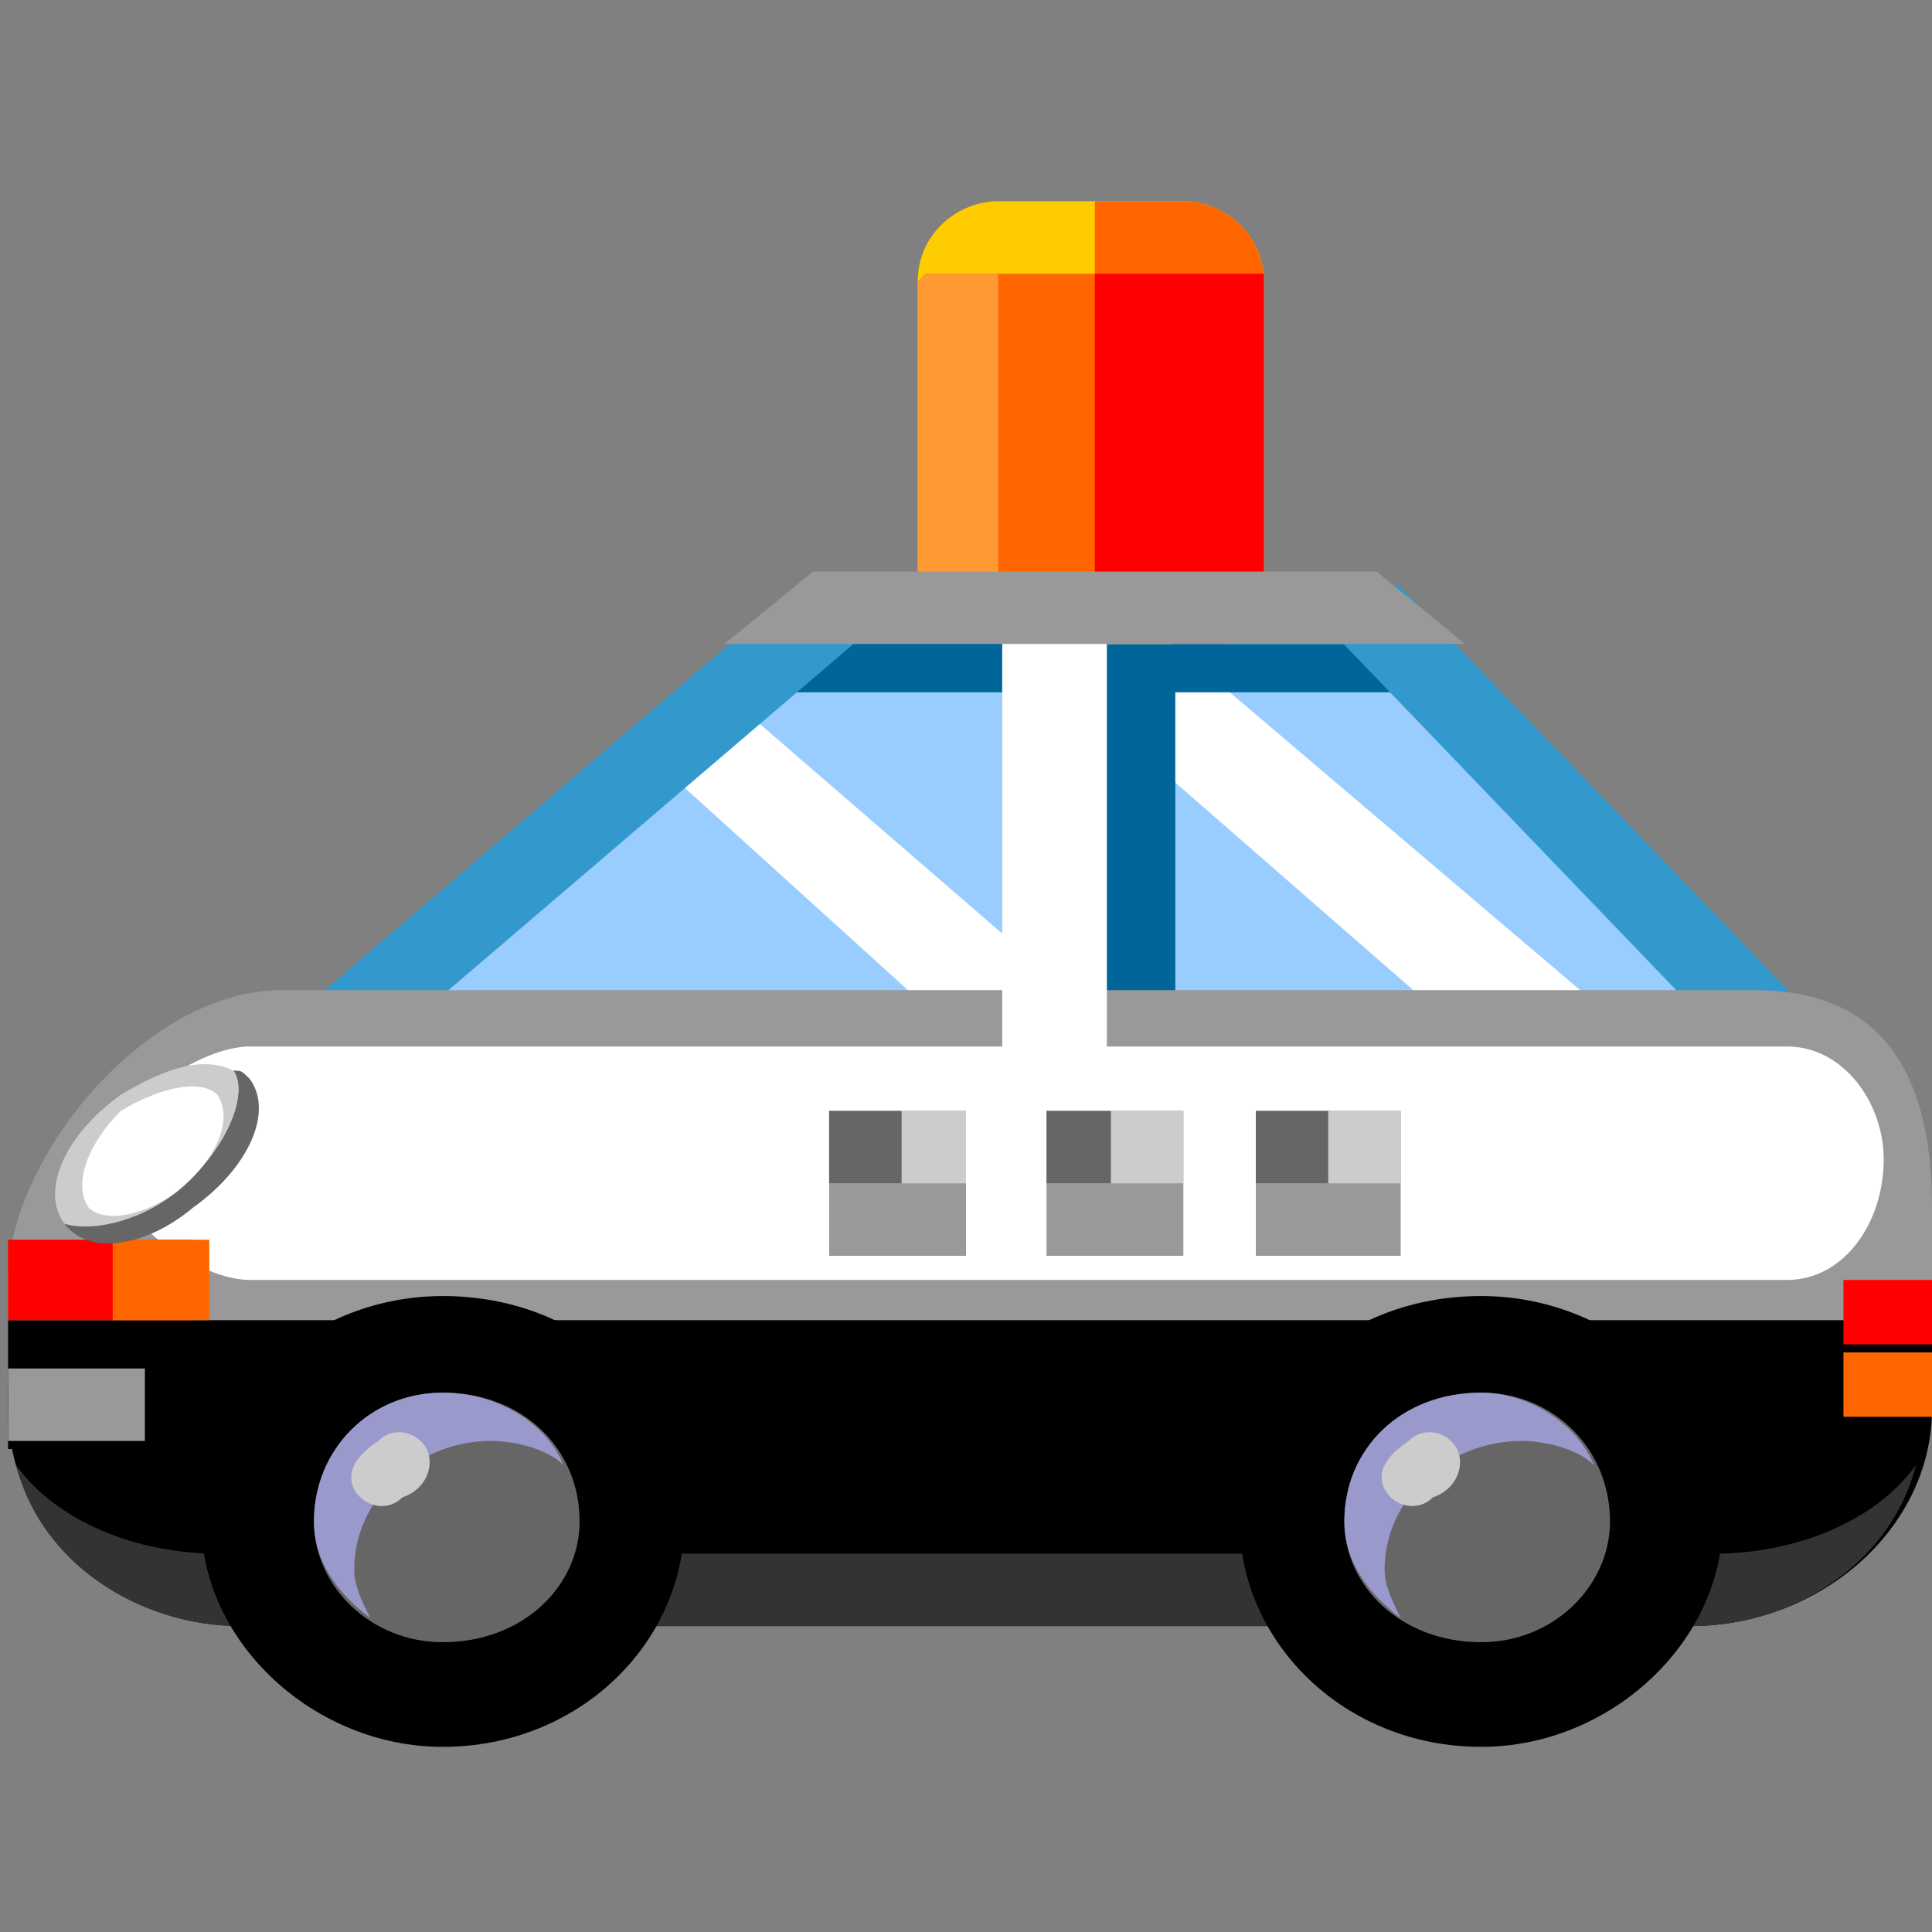 <svg xmlns="http://www.w3.org/2000/svg" height="24" width="24">
    <rect width="100%" height="100%" fill="#808080" stroke="none"/>
    <g transform="matrix(1,0,0,-1,-264,408)" id="KDDI_D_">        <path d="M279.7 400.8c0-.6-.5-1-1-1h-2.3c-.5 0-1 .4-1 1v3.7c0 .6.5 1 1 1h2.3c.5 0 1-.4 1-1z" fill="#fc0"/>
        <path d="M275.4 404.5v-3.7c0-.6.5-1 1-1h2.3c.5 0 1 .4 1 1V404.6h-4.2l-.1-.1z" fill="#f60"/>
        <path d="M278.7 405.5h-1.1v-5.7h1.1c.5 0 1 .4 1 1v3.7c0 .6-.5 1-1 1z" fill="#f60"/>
        <path d="M277.6 404.6v-4.8h1.1c.5 0 1 .4 1 1V404.6z" fill="red"/>
        <path d="M276.4 404.6h-.9l-.1-.1v-3.7c0-.6.4-1 1-1z" fill="#f93"/>
        <path d="M274.1 400.1l-5.3-4.6h8.3v4.5z" fill="#9cf"/>
        <path d="M273.1 399.3l3.7-3.2-.1-.5-1.2-.1-3.2 2.9z" fill="#fff"/>
        <path d="M273.3 400.1l-.4-.7h4.3l-.1.6z" fill="#069"/>
        <path d="M277.1 400v-4.7l8.6-.1-4.6 4.8z" fill="#9cf"/>
        <path d="M278.1 400.4l6-5.1-2.2.1-4.7 4.1z" fill="#fff"/>
        <path d="M277.1 400v-4.7h1.5v4.1h3.4v.6z" fill="#069"/>
        <path d="M274.3 400.4l-6.2-5.3M281 400.4l4.9-5.1" fill="none" stroke="#39c"/>
        <path d="M288 390.5c0-1.5-1.4-2.7-3-2.7h-18c-1.6 0-2.9 1.2-2.9 2.7v1.6c0 1.5 1.7 3.6 3.4 3.6h18.3c1.7 0 2.2-1.2 2.2-2.7z" fill="#999"/>
        <path d="M264.1 391.6v-1.1c0-1.5 1.3-2.7 2.9-2.7h18c1.6 0 3 1.2 3 2.7v1.1z"/>
        <path d="M285.3 388.7h-18.6c-1 0-2 .4-2.5 1.1.3-1.2 1.5-2 2.8-2h18c1.3 0 2.5.8 2.8 2-.5-.7-1.5-1.1-2.5-1.1z" fill="#333"/>
        <path d="M287.4 393.6c0-.8-.5-1.5-1.2-1.5h-19.1c-.6 0-1.7.7-1.7 1.5 0 .7 1.1 1.4 1.7 1.4h19.1c.7 0 1.2-.7 1.2-1.4z" fill="#fff"/>
        <path d="M277.1 400.2v-5.4" fill="none" stroke="#fff" stroke-width="1.3"/>
        <path d="M266.1 390h-2v.8h2z"/>
        <path d="M288 391.3h-1.1v.8h1.1z" fill="red"/>
        <path d="M288 390.4h-1.1v.8h1.1z" fill="#f60"/>
        <path d="M273 400h9.2l-1.1.9h-7zM265.8 390.1h-1.7v.9h1.7z" fill="#999"/>
        <path d="M266.4 391.6h-2.3v1h2.3z" fill="red"/>
        <path d="M266.6 391.6h-1.2v1h1.2z" fill="#f60"/>
        <path d="M267.1 394.6c-.1.1-.1.1-.2.1.2-.3-.1-1-.7-1.5-.5-.4-1.1-.5-1.4-.4.3-.4 1-.3 1.6.2.7.5 1 1.2.7 1.6z" fill="#666"/>
        <path d="M266.2 393.2c.6.5.9 1.2.7 1.5-.4.2-.9 0-1.4-.3-.7-.5-1-1.2-.7-1.6.3-.1.9 0 1.4.4z" fill="#ccc"/>
        <path d="M266.7 394.4c.2-.3 0-.8-.5-1.2-.4-.3-.9-.4-1.1-.2-.2.3 0 .8.4 1.2.5.3 1 .4 1.2.2z" fill="#fff"/>
        <path d="M276 392.4h-1.7v1.8h1.7z" fill="#999"/>
        <path d="M276 393.3h-1.7v.9h1.7z" fill="#ccc"/>
        <path d="M275.2 393.3h-.9v.9h.9z" fill="#666"/>
        <path d="M278.7 392.4H277v1.8h1.7z" fill="#999"/>
        <path d="M278.7 393.3H277v.9h1.7z" fill="#ccc"/>
        <path d="M277.8 393.3h-.8v.9h.8z" fill="#666"/>
        <path d="M281.4 392.4h-1.8v1.8h1.8z" fill="#999"/>
        <path d="M281.4 393.3h-1.8v.9h1.8z" fill="#ccc"/>
        <path d="M280.5 393.3h-.9v.9h.9z" fill="#666"/>
        <path d="M272.5 389.1c0-1.5-1.3-2.8-3-2.8-1.6 0-3 1.3-3 2.8 0 1.6 1.4 2.8 3 2.8 1.7 0 3-1.2 3-2.8z"/>
        <path d="M271.2 389.1c0-.8-.7-1.5-1.7-1.5-.9 0-1.6.7-1.6 1.5 0 .9.7 1.6 1.6 1.6 1 0 1.7-.7 1.7-1.6z" fill="#666"/>
        <path d="M270.1 390.1c.3 0 .7-.1.9-.3-.2.5-.8.9-1.5.9-.9 0-1.6-.7-1.6-1.6 0-.5.3-.9.7-1.2-.1.2-.2.4-.2.6 0 .9.8 1.6 1.7 1.6z" fill="#99c"/>
        <path d="M269.3 390c.1-.2 0-.5-.3-.6-.2-.2-.5-.1-.6.1-.1.2 0 .4.3.6.2.2.5.1.6-.1z" fill="#ccc"/>
        <path d="M285.4 389.1c0-1.5-1.4-2.8-3-2.8-1.7 0-3 1.3-3 2.8 0 1.6 1.3 2.8 3 2.8 1.6 0 3-1.2 3-2.8z"/>
        <path d="M284 389.1c0-.8-.7-1.5-1.6-1.5-1 0-1.7.7-1.7 1.5 0 .9.7 1.6 1.7 1.6.9 0 1.6-.7 1.6-1.6z" fill="#666"/>
        <path d="M282.9 390.1c.3 0 .7-.1.9-.3-.2.5-.8.9-1.4.9-1 0-1.7-.7-1.7-1.6 0-.5.3-.9.7-1.2-.1.2-.2.4-.2.6 0 .9.8 1.6 1.7 1.6z" fill="#99c"/>
        <path d="M282.1 390c.1-.2 0-.5-.3-.6-.2-.2-.5-.1-.6.1-.1.2 0 .4.3.6.2.2.5.1.6-.1z" fill="#ccc"/>
    </g>
</svg>
